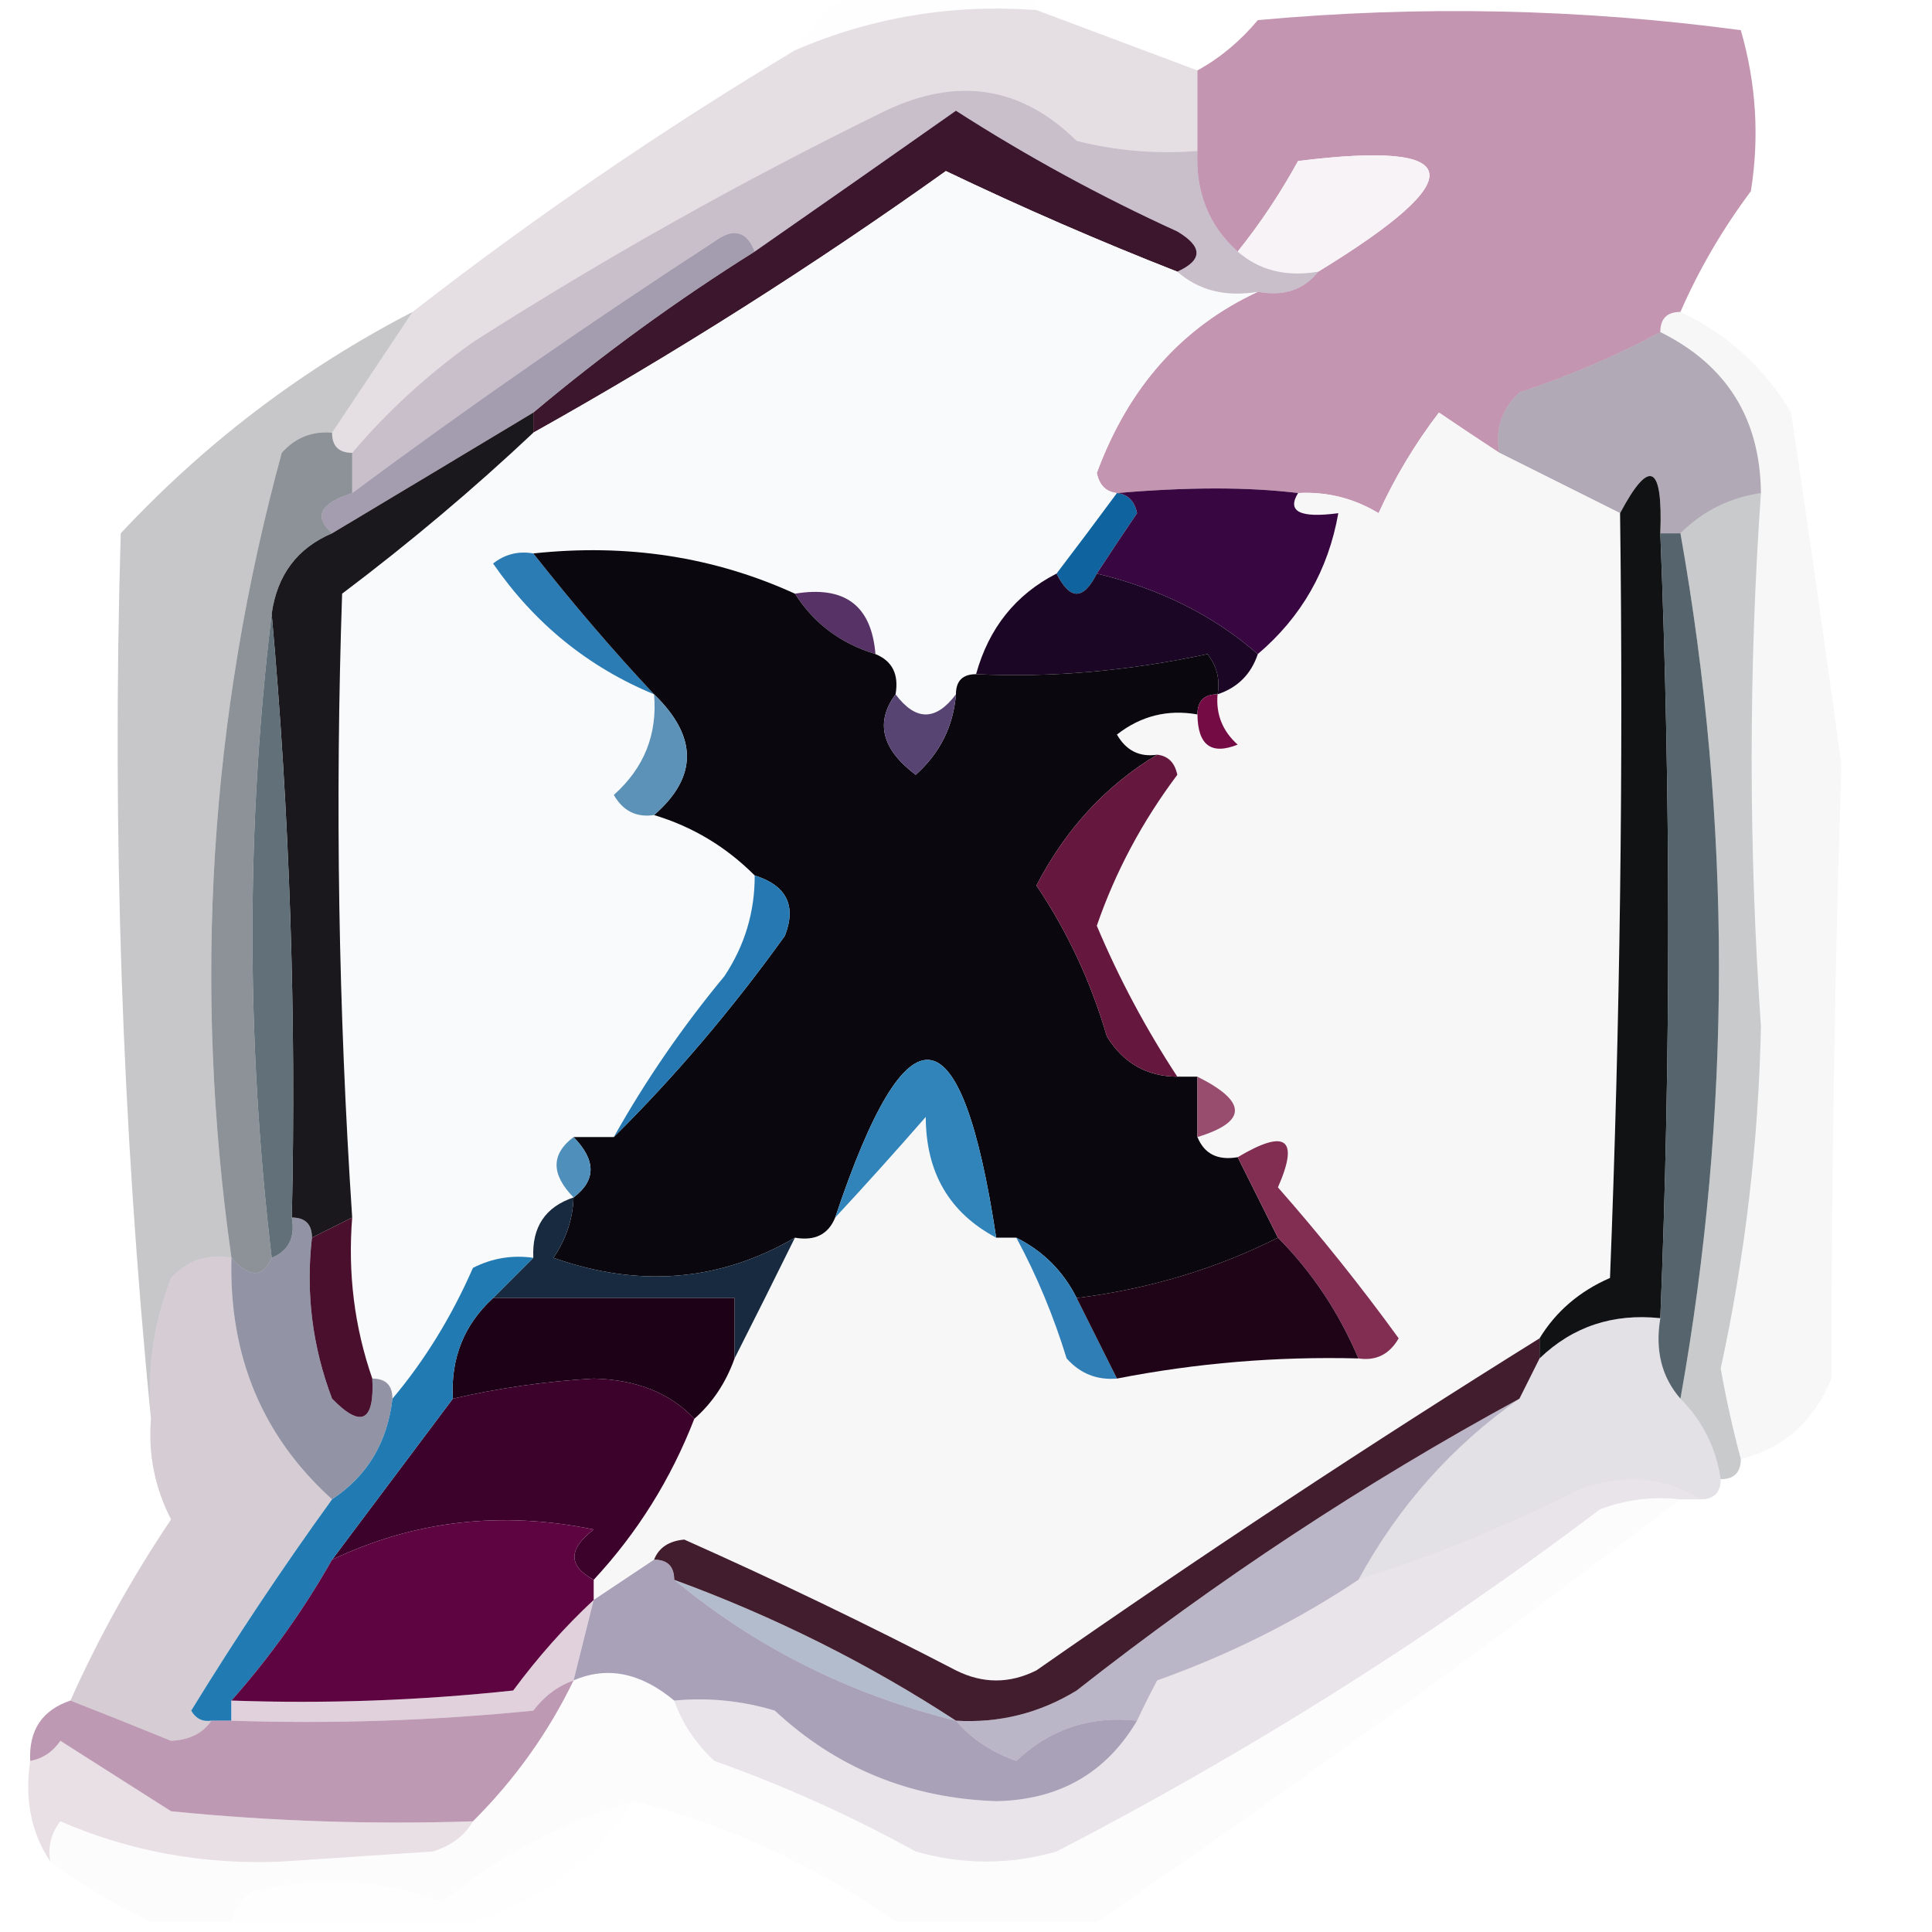 <?xml version="1.0" encoding="UTF-8"?>
<!DOCTYPE svg PUBLIC "-//W3C//DTD SVG 1.1//EN" "http://www.w3.org/Graphics/SVG/1.1/DTD/svg11.dtd">
<svg xmlns="http://www.w3.org/2000/svg" version="1.1" width="96px" height="96px" style="shape-rendering:geometricPrecision; text-rendering:geometricPrecision; image-rendering:optimizeQuality; fill-rule:evenodd; clip-rule:evenodd" xmlns:xlink="http://www.w3.org/1999/xlink">
<g><path style="opacity:0.004" fill="#10010a" d="M 42.5,-0.5 C 45.5,-0.5 48.5,-0.5 51.5,-0.5C 51.5,-0.167 51.5,0.167 51.5,0.5C 47.3,0.19 43.3,0.857 39.5,2.5C 40.306,1.272 41.306,0.272 42.5,-0.5 Z"/></g>
<g><path style="opacity:0.424" fill="#730645" d="M 83.5,15.5 C 82.833,15.5 82.5,15.833 82.5,16.5C 80.307,17.68 77.974,18.68 75.5,19.5C 74.614,20.325 74.281,21.325 74.5,22.5C 73.518,21.859 72.518,21.192 71.5,20.5C 70.316,22.046 69.316,23.713 68.5,25.5C 67.264,24.754 65.93,24.421 64.5,24.5C 62.048,24.195 59.048,24.195 55.5,24.5C 54.957,24.44 54.624,24.107 54.5,23.5C 56.071,19.242 58.738,16.242 62.5,14.5C 63.791,14.737 64.791,14.404 65.5,13.5C 73.19,8.796 72.857,6.963 64.5,8C 63.614,9.615 62.614,11.115 61.5,12.5C 60.069,11.22 59.402,9.553 59.5,7.5C 59.5,6.167 59.5,4.833 59.5,3.5C 60.627,2.878 61.627,2.045 62.5,1C 70.535,0.264 78.535,0.431 86.5,1.5C 87.263,4.141 87.43,6.808 87,9.5C 85.579,11.405 84.412,13.405 83.5,15.5 Z"/></g>
<g><path style="opacity:1" fill="#3c162c" d="M 58.5,13.5 C 54.63,11.983 50.796,10.316 47,8.5C 40.38,13.223 33.547,17.557 26.5,21.5C 26.5,21.167 26.5,20.833 26.5,20.5C 29.952,17.601 33.618,14.934 37.5,12.5C 40.815,10.192 44.149,7.859 47.5,5.5C 51.007,7.754 54.673,9.754 58.5,11.5C 59.773,12.257 59.773,12.923 58.5,13.5 Z"/></g>
<g><path style="opacity:1" fill="#f8f3f6" d="M 65.5,13.5 C 63.901,13.768 62.568,13.434 61.5,12.5C 62.614,11.115 63.614,9.615 64.5,8C 72.857,6.963 73.19,8.796 65.5,13.5 Z"/></g>
<g><path style="opacity:1" fill="#f9fafb" d="M 58.5,13.5 C 59.568,14.434 60.901,14.768 62.5,14.5C 58.738,16.242 56.071,19.242 54.5,23.5C 54.624,24.107 54.957,24.44 55.5,24.5C 54.488,25.872 53.488,27.205 52.5,28.5C 50.469,29.539 49.136,31.205 48.5,33.5C 47.833,33.5 47.5,33.833 47.5,34.5C 46.5,35.833 45.5,35.833 44.5,34.5C 44.672,33.508 44.338,32.842 43.5,32.5C 43.306,30.088 41.973,29.088 39.5,29.5C 35.486,27.666 31.153,26.999 26.5,27.5C 25.761,27.369 25.094,27.536 24.5,28C 26.556,30.977 29.222,33.144 32.5,34.5C 32.672,36.492 32.005,38.158 30.5,39.5C 30.957,40.297 31.624,40.631 32.5,40.5C 34.411,41.075 36.078,42.075 37.5,43.5C 37.509,45.308 37.009,46.975 36,48.5C 33.91,51.022 32.077,53.688 30.5,56.5C 29.833,56.5 29.167,56.5 28.5,56.5C 27.375,57.348 27.375,58.348 28.5,59.5C 27.094,59.973 26.427,60.973 26.5,62.5C 25.448,62.35 24.448,62.517 23.5,63C 22.432,65.438 21.098,67.605 19.5,69.5C 19.5,68.833 19.167,68.5 18.5,68.5C 17.612,65.945 17.279,63.279 17.5,60.5C 16.815,50.171 16.648,39.837 17,29.5C 20.358,26.969 23.524,24.302 26.5,21.5C 33.547,17.557 40.38,13.223 47,8.5C 50.796,10.316 54.63,11.983 58.5,13.5 Z"/></g>
<g><path style="opacity:0.137" fill="#431d3e" d="M 51.5,0.5 C 54.167,1.5 56.833,2.5 59.5,3.5C 59.5,4.833 59.5,6.167 59.5,7.5C 57.473,7.662 55.473,7.495 53.5,7C 50.759,4.294 47.593,3.794 44,5.5C 36.916,8.965 30.082,12.798 23.5,17C 21.237,18.617 19.237,20.45 17.5,22.5C 16.833,22.5 16.5,22.167 16.5,21.5C 17.833,19.5 19.167,17.5 20.5,15.5C 26.536,10.809 32.869,6.475 39.5,2.5C 43.3,0.857 47.3,0.19 51.5,0.5 Z"/></g>
<g><path style="opacity:0.702" fill="#7c738d" d="M 37.5,12.5 C 33.618,14.934 29.952,17.601 26.5,20.5C 23.194,22.489 19.861,24.489 16.5,26.5C 15.561,25.673 15.895,25.006 17.5,24.5C 23.344,20.164 29.344,15.997 35.5,12C 36.437,11.308 37.103,11.475 37.5,12.5 Z"/></g>
<g><path style="opacity:0.353" fill="#664a6d" d="M 59.5,7.5 C 59.402,9.553 60.069,11.22 61.5,12.5C 62.568,13.434 63.901,13.768 65.5,13.5C 64.791,14.404 63.791,14.737 62.5,14.5C 60.901,14.768 59.568,14.434 58.5,13.5C 59.773,12.923 59.773,12.257 58.5,11.5C 54.673,9.754 51.007,7.754 47.5,5.5C 44.149,7.859 40.815,10.192 37.5,12.5C 37.103,11.475 36.437,11.308 35.5,12C 29.344,15.997 23.344,20.164 17.5,24.5C 17.5,23.833 17.5,23.167 17.5,22.5C 19.237,20.45 21.237,18.617 23.5,17C 30.082,12.798 36.916,8.965 44,5.5C 47.593,3.794 50.759,4.294 53.5,7C 55.473,7.495 57.473,7.662 59.5,7.5 Z"/></g>
<g><path style="opacity:0.361" fill="#2c1138" d="M 82.5,16.5 C 85.797,18.134 87.464,20.8 87.5,24.5C 85.938,24.733 84.605,25.399 83.5,26.5C 83.167,26.5 82.833,26.5 82.5,26.5C 82.633,23.075 81.966,22.742 80.5,25.5C 78.5,24.5 76.5,23.5 74.5,22.5C 74.281,21.325 74.614,20.325 75.5,19.5C 77.974,18.68 80.307,17.68 82.5,16.5 Z"/></g>
<g><path style="opacity:0.035" fill="#070608" d="M 83.5,15.5 C 85.815,16.584 87.648,18.251 89,20.5C 89.867,26.338 90.7,32.171 91.5,38C 91.175,47.938 91.008,58.105 91,68.5C 90.124,70.635 88.624,71.969 86.5,72.5C 86.106,71.033 85.773,69.533 85.5,68C 86.713,62.428 87.38,56.761 87.5,51C 86.885,42.085 86.885,33.252 87.5,24.5C 87.464,20.8 85.797,18.134 82.5,16.5C 82.5,15.833 82.833,15.5 83.5,15.5 Z"/></g>
<g><path style="opacity:1" fill="#f7f7f8" d="M 74.5,22.5 C 76.5,23.5 78.5,24.5 80.5,25.5C 80.667,38.171 80.5,50.838 80,63.5C 78.481,64.163 77.315,65.163 76.5,66.5C 68.067,71.752 59.733,77.252 51.5,83C 50.167,83.667 48.833,83.667 47.5,83C 43.061,80.697 38.561,78.53 34,76.5C 33.235,76.57 32.735,76.903 32.5,77.5C 31.5,78.167 30.5,78.833 29.5,79.5C 29.5,79.167 29.5,78.833 29.5,78.5C 31.667,76.17 33.334,73.503 34.5,70.5C 35.401,69.71 36.068,68.71 36.5,67.5C 37.492,65.544 38.492,63.544 39.5,61.5C 40.492,61.672 41.158,61.338 41.5,60.5C 42.983,58.906 44.483,57.239 46,55.5C 46.006,58.264 47.172,60.264 49.5,61.5C 49.833,61.5 50.167,61.5 50.5,61.5C 51.511,63.372 52.345,65.372 53,67.5C 53.671,68.252 54.504,68.586 55.5,68.5C 59.452,67.728 63.452,67.395 67.5,67.5C 68.376,67.631 69.043,67.297 69.5,66.5C 67.62,63.909 65.62,61.409 63.5,59C 64.567,56.573 63.9,56.073 61.5,57.5C 60.508,57.672 59.842,57.338 59.5,56.5C 61.984,55.74 61.984,54.74 59.5,53.5C 59.167,53.5 58.833,53.5 58.5,53.5C 56.93,51.105 55.597,48.605 54.5,46C 55.423,43.322 56.757,40.822 58.5,38.5C 58.376,37.893 58.043,37.56 57.5,37.5C 56.624,37.631 55.957,37.297 55.5,36.5C 56.689,35.571 58.022,35.238 59.5,35.5C 59.517,37.028 60.184,37.528 61.5,37C 60.748,36.329 60.414,35.496 60.5,34.5C 61.5,34.167 62.167,33.5 62.5,32.5C 64.669,30.66 66.002,28.326 66.5,25.5C 64.599,25.753 63.933,25.42 64.5,24.5C 65.93,24.421 67.264,24.754 68.5,25.5C 69.316,23.713 70.316,22.046 71.5,20.5C 72.518,21.192 73.518,21.859 74.5,22.5 Z"/></g>
<g><path style="opacity:1" fill="#111213" d="M 82.5,26.5 C 83.022,39.577 83.022,52.577 82.5,65.5C 80.142,65.252 78.142,65.919 76.5,67.5C 76.5,67.167 76.5,66.833 76.5,66.5C 77.315,65.163 78.481,64.163 80,63.5C 80.5,50.838 80.667,38.171 80.5,25.5C 81.966,22.742 82.633,23.075 82.5,26.5 Z"/></g>
<g><path style="opacity:1" fill="#1a181c" d="M 26.5,20.5 C 26.5,20.833 26.5,21.167 26.5,21.5C 23.524,24.302 20.358,26.969 17,29.5C 16.648,39.837 16.815,50.171 17.5,60.5C 16.833,60.833 16.167,61.167 15.5,61.5C 15.5,60.833 15.167,60.5 14.5,60.5C 14.729,50.468 14.396,40.468 13.5,30.5C 13.771,28.57 14.771,27.236 16.5,26.5C 19.861,24.489 23.194,22.489 26.5,20.5 Z"/></g>
<g><path style="opacity:1" fill="#0f639f" d="M 55.5,24.5 C 56.043,24.56 56.376,24.893 56.5,25.5C 55.807,26.518 55.141,27.518 54.5,28.5C 53.833,29.833 53.167,29.833 52.5,28.5C 53.488,27.205 54.488,25.872 55.5,24.5 Z"/></g>
<g><path style="opacity:1" fill="#380640" d="M 55.5,24.5 C 59.048,24.195 62.048,24.195 64.5,24.5C 63.933,25.42 64.599,25.753 66.5,25.5C 66.002,28.326 64.669,30.66 62.5,32.5C 60.299,30.582 57.632,29.249 54.5,28.5C 55.141,27.518 55.807,26.518 56.5,25.5C 56.376,24.893 56.043,24.56 55.5,24.5 Z"/></g>
<g><path style="opacity:0.227" fill="#0a0b12" d="M 20.5,15.5 C 19.167,17.5 17.833,19.5 16.5,21.5C 15.504,21.414 14.671,21.748 14,22.5C 10.414,35.648 9.58,48.982 11.5,62.5C 10.325,62.281 9.325,62.614 8.5,63.5C 7.626,65.747 7.292,68.08 7.5,70.5C 6.059,55.855 5.559,41.189 6,26.5C 10.226,21.977 15.06,18.31 20.5,15.5 Z"/></g>
<g><path style="opacity:1" fill="#2b7cb4" d="M 26.5,27.5 C 28.468,30 30.468,32.333 32.5,34.5C 29.222,33.144 26.556,30.977 24.5,28C 25.094,27.536 25.761,27.369 26.5,27.5 Z"/></g>
<g><path style="opacity:1" fill="#573266" d="M 39.5,29.5 C 41.973,29.088 43.306,30.088 43.5,32.5C 41.77,31.974 40.436,30.974 39.5,29.5 Z"/></g>
<g><path style="opacity:1" fill="#1c0626" d="M 52.5,28.5 C 53.167,29.833 53.833,29.833 54.5,28.5C 57.632,29.249 60.299,30.582 62.5,32.5C 62.167,33.5 61.5,34.167 60.5,34.5C 60.631,33.761 60.464,33.094 60,32.5C 56.053,33.346 52.22,33.679 48.5,33.5C 49.136,31.205 50.469,29.539 52.5,28.5 Z"/></g>
<g><path style="opacity:1" fill="#0b070e" d="M 26.5,27.5 C 31.153,26.999 35.486,27.666 39.5,29.5C 40.436,30.974 41.77,31.974 43.5,32.5C 44.338,32.842 44.672,33.508 44.5,34.5C 43.478,35.892 43.811,37.225 45.5,38.5C 46.705,37.423 47.372,36.09 47.5,34.5C 47.5,33.833 47.833,33.5 48.5,33.5C 52.22,33.679 56.053,33.346 60,32.5C 60.464,33.094 60.631,33.761 60.5,34.5C 59.833,34.5 59.5,34.833 59.5,35.5C 58.022,35.238 56.689,35.571 55.5,36.5C 55.957,37.297 56.624,37.631 57.5,37.5C 54.957,39.023 52.957,41.19 51.5,44C 53.037,46.28 54.203,48.78 55,51.5C 55.816,52.823 56.983,53.489 58.5,53.5C 58.833,53.5 59.167,53.5 59.5,53.5C 59.5,54.5 59.5,55.5 59.5,56.5C 59.842,57.338 60.508,57.672 61.5,57.5C 62.167,58.833 62.833,60.167 63.5,61.5C 60.425,63.048 57.091,64.048 53.5,64.5C 52.833,63.167 51.833,62.167 50.5,61.5C 50.167,61.5 49.833,61.5 49.5,61.5C 47.769,50.061 45.103,49.728 41.5,60.5C 41.158,61.338 40.492,61.672 39.5,61.5C 35.76,63.673 31.76,64.006 27.5,62.5C 28.127,61.583 28.461,60.583 28.5,59.5C 29.625,58.652 29.625,57.652 28.5,56.5C 29.167,56.5 29.833,56.5 30.5,56.5C 33.534,53.495 36.368,50.162 39,46.5C 39.585,45.002 39.085,44.002 37.5,43.5C 36.078,42.075 34.411,41.075 32.5,40.5C 34.677,38.608 34.677,36.608 32.5,34.5C 30.468,32.333 28.468,30 26.5,27.5 Z"/></g>
<g><path style="opacity:1" fill="#584472" d="M 44.5,34.5 C 45.5,35.833 46.5,35.833 47.5,34.5C 47.372,36.09 46.705,37.423 45.5,38.5C 43.811,37.225 43.478,35.892 44.5,34.5 Z"/></g>
<g><path style="opacity:1" fill="#750b44" d="M 60.5,34.5 C 60.414,35.496 60.748,36.329 61.5,37C 60.184,37.528 59.517,37.028 59.5,35.5C 59.5,34.833 59.833,34.5 60.5,34.5 Z"/></g>
<g><path style="opacity:0.831" fill="#334550" d="M 82.5,26.5 C 82.833,26.5 83.167,26.5 83.5,26.5C 86.052,40.897 86.052,55.23 83.5,69.5C 82.566,68.432 82.232,67.099 82.5,65.5C 83.022,52.577 83.022,39.577 82.5,26.5 Z"/></g>
<g><path style="opacity:1" fill="#5c92b7" d="M 32.5,34.5 C 34.677,36.608 34.677,38.608 32.5,40.5C 31.624,40.631 30.957,40.297 30.5,39.5C 32.005,38.158 32.672,36.492 32.5,34.5 Z"/></g>
<g><path style="opacity:1" fill="#2578b1" d="M 37.5,43.5 C 39.085,44.002 39.585,45.002 39,46.5C 36.368,50.162 33.534,53.495 30.5,56.5C 32.077,53.688 33.91,51.022 36,48.5C 37.009,46.975 37.509,45.308 37.5,43.5 Z"/></g>
<g><path style="opacity:1" fill="#66173e" d="M 57.5,37.5 C 58.043,37.56 58.376,37.893 58.5,38.5C 56.757,40.822 55.423,43.322 54.5,46C 55.597,48.605 56.93,51.105 58.5,53.5C 56.983,53.489 55.816,52.823 55,51.5C 54.203,48.78 53.037,46.28 51.5,44C 52.957,41.19 54.957,39.023 57.5,37.5 Z"/></g>
<g><path style="opacity:0.533" fill="#28333d" d="M 16.5,21.5 C 16.5,22.167 16.833,22.5 17.5,22.5C 17.5,23.167 17.5,23.833 17.5,24.5C 15.895,25.006 15.561,25.673 16.5,26.5C 14.771,27.236 13.771,28.57 13.5,30.5C 12.226,41.026 12.226,51.693 13.5,62.5C 13.062,63.506 12.396,63.506 11.5,62.5C 9.58,48.982 10.414,35.648 14,22.5C 14.671,21.748 15.504,21.414 16.5,21.5 Z"/></g>
<g><path style="opacity:0.234" fill="#141b20" d="M 87.5,24.5 C 86.885,33.252 86.885,42.085 87.5,51C 87.38,56.761 86.713,62.428 85.5,68C 85.773,69.533 86.106,71.033 86.5,72.5C 86.5,73.167 86.167,73.5 85.5,73.5C 85.267,71.938 84.6,70.605 83.5,69.5C 86.052,55.23 86.052,40.897 83.5,26.5C 84.605,25.399 85.938,24.733 87.5,24.5 Z"/></g>
<g><path style="opacity:0.847" fill="#465861" d="M 13.5,30.5 C 14.396,40.468 14.729,50.468 14.5,60.5C 14.672,61.492 14.338,62.158 13.5,62.5C 12.226,51.693 12.226,41.026 13.5,30.5 Z"/></g>
<g><path style="opacity:1" fill="#994d6e" d="M 59.5,53.5 C 61.984,54.74 61.984,55.74 59.5,56.5C 59.5,55.5 59.5,54.5 59.5,53.5 Z"/></g>
<g><path style="opacity:1" fill="#4e8fbc" d="M 28.5,56.5 C 29.625,57.652 29.625,58.652 28.5,59.5C 27.375,58.348 27.375,57.348 28.5,56.5 Z"/></g>
<g><path style="opacity:1" fill="#3184ba" d="M 49.5,61.5 C 47.172,60.264 46.006,58.264 46,55.5C 44.483,57.239 42.983,58.906 41.5,60.5C 45.103,49.728 47.769,50.061 49.5,61.5 Z"/></g>
<g><path style="opacity:1" fill="#812e52" d="M 67.5,67.5 C 66.525,65.205 65.192,63.205 63.5,61.5C 62.833,60.167 62.167,58.833 61.5,57.5C 63.9,56.073 64.567,56.573 63.5,59C 65.62,61.409 67.62,63.909 69.5,66.5C 69.043,67.297 68.376,67.631 67.5,67.5 Z"/></g>
<g><path style="opacity:1" fill="#182a3f" d="M 28.5,59.5 C 28.461,60.583 28.127,61.583 27.5,62.5C 31.76,64.006 35.76,63.673 39.5,61.5C 38.492,63.544 37.492,65.544 36.5,67.5C 36.5,66.5 36.5,65.5 36.5,64.5C 32.5,64.5 28.5,64.5 24.5,64.5C 25.167,63.833 25.833,63.167 26.5,62.5C 26.427,60.973 27.094,59.973 28.5,59.5 Z"/></g>
<g><path style="opacity:1" fill="#307eb6" d="M 50.5,61.5 C 51.833,62.167 52.833,63.167 53.5,64.5C 54.167,65.833 54.833,67.167 55.5,68.5C 54.504,68.586 53.671,68.252 53,67.5C 52.345,65.372 51.511,63.372 50.5,61.5 Z"/></g>
<g><path style="opacity:1" fill="#4a0f2d" d="M 17.5,60.5 C 17.279,63.279 17.612,65.945 18.5,68.5C 18.611,70.648 17.944,70.981 16.5,69.5C 15.52,66.913 15.187,64.247 15.5,61.5C 16.167,61.167 16.833,60.833 17.5,60.5 Z"/></g>
<g><path style="opacity:1" fill="#1d0217" d="M 24.5,64.5 C 28.5,64.5 32.5,64.5 36.5,64.5C 36.5,65.5 36.5,66.5 36.5,67.5C 36.068,68.71 35.401,69.71 34.5,70.5C 33.306,69.223 31.64,68.556 29.5,68.5C 27.117,68.637 24.783,68.971 22.5,69.5C 22.392,67.486 23.058,65.82 24.5,64.5 Z"/></g>
<g><path style="opacity:1" fill="#1e0416" d="M 63.5,61.5 C 65.192,63.205 66.525,65.205 67.5,67.5C 63.452,67.395 59.452,67.728 55.5,68.5C 54.833,67.167 54.167,65.833 53.5,64.5C 57.091,64.048 60.425,63.048 63.5,61.5 Z"/></g>
<g><path style="opacity:0.529" fill="#323555" d="M 14.5,60.5 C 15.167,60.5 15.5,60.833 15.5,61.5C 15.187,64.247 15.52,66.913 16.5,69.5C 17.944,70.981 18.611,70.648 18.5,68.5C 19.167,68.5 19.5,68.833 19.5,69.5C 19.25,71.674 18.25,73.341 16.5,74.5C 13.036,71.375 11.369,67.375 11.5,62.5C 12.396,63.506 13.062,63.506 13.5,62.5C 14.338,62.158 14.672,61.492 14.5,60.5 Z"/></g>
<g><path style="opacity:1" fill="#3c022c" d="M 34.5,70.5 C 33.334,73.503 31.667,76.17 29.5,78.5C 28.226,77.811 28.226,76.977 29.5,76C 24.909,75.058 20.576,75.558 16.5,77.5C 18.5,74.833 20.5,72.167 22.5,69.5C 24.783,68.971 27.117,68.637 29.5,68.5C 31.64,68.556 33.306,69.223 34.5,70.5 Z"/></g>
<g><path style="opacity:0.212" fill="#7d7388" d="M 82.5,65.5 C 82.232,67.099 82.566,68.432 83.5,69.5C 84.6,70.605 85.267,71.938 85.5,73.5C 85.5,74.167 85.167,74.5 84.5,74.5C 82.712,73.377 80.712,73.211 78.5,74C 74.964,75.791 71.297,77.291 67.5,78.5C 69.482,74.854 72.148,71.854 75.5,69.5C 75.833,68.833 76.167,68.167 76.5,67.5C 78.142,65.919 80.142,65.252 82.5,65.5 Z"/></g>
<g><path style="opacity:0.204" fill="#350b2b" d="M 11.5,62.5 C 11.369,67.375 13.036,71.375 16.5,74.5C 14.053,77.885 11.72,81.385 9.5,85C 9.728,85.399 10.062,85.565 10.5,85.5C 10.083,86.124 9.416,86.457 8.5,86.5C 6.823,85.813 5.156,85.147 3.5,84.5C 4.889,81.393 6.555,78.393 8.5,75.5C 7.691,73.929 7.357,72.262 7.5,70.5C 7.292,68.08 7.626,65.747 8.5,63.5C 9.325,62.614 10.325,62.281 11.5,62.5 Z"/></g>
<g><path style="opacity:0.725" fill="#a09bb2" d="M 75.5,69.5 C 72.148,71.854 69.482,74.854 67.5,78.5C 64.422,80.552 61.089,82.219 57.5,83.5C 57.137,84.183 56.804,84.85 56.5,85.5C 54.173,85.247 52.173,85.914 50.5,87.5C 49.261,87.058 48.261,86.391 47.5,85.5C 49.655,85.628 51.655,85.128 53.5,84C 60.462,78.525 67.796,73.692 75.5,69.5 Z"/></g>
<g><path style="opacity:1" fill="#217ab2" d="M 26.5,62.5 C 25.833,63.167 25.167,63.833 24.5,64.5C 23.058,65.82 22.392,67.486 22.5,69.5C 20.5,72.167 18.5,74.833 16.5,77.5C 15.079,80.009 13.412,82.343 11.5,84.5C 11.5,84.833 11.5,85.167 11.5,85.5C 11.167,85.5 10.833,85.5 10.5,85.5C 10.062,85.565 9.728,85.399 9.5,85C 11.72,81.385 14.053,77.885 16.5,74.5C 18.25,73.341 19.25,71.674 19.5,69.5C 21.098,67.605 22.432,65.438 23.5,63C 24.448,62.517 25.448,62.35 26.5,62.5 Z"/></g>
<g><path style="opacity:0.996" fill="#b3bccc" d="M 33.5,78.5 C 38.484,80.326 43.151,82.659 47.5,85.5C 42.247,84.207 37.581,81.874 33.5,78.5 Z"/></g>
<g><path style="opacity:0.835" fill="#dbc8d5" d="M 29.5,79.5 C 29.167,80.833 28.833,82.167 28.5,83.5C 27.711,83.783 27.044,84.283 26.5,85C 21.511,85.499 16.511,85.666 11.5,85.5C 11.5,85.167 11.5,84.833 11.5,84.5C 16.178,84.666 20.845,84.499 25.5,84C 26.733,82.333 28.067,80.833 29.5,79.5 Z"/></g>
<g><path style="opacity:1" fill="#421d2e" d="M 76.5,66.5 C 76.5,66.833 76.5,67.167 76.5,67.5C 76.167,68.167 75.833,68.833 75.5,69.5C 67.796,73.692 60.462,78.525 53.5,84C 51.655,85.128 49.655,85.628 47.5,85.5C 43.151,82.659 38.484,80.326 33.5,78.5C 33.5,77.833 33.167,77.5 32.5,77.5C 32.735,76.903 33.235,76.57 34,76.5C 38.561,78.53 43.061,80.697 47.5,83C 48.833,83.667 50.167,83.667 51.5,83C 59.733,77.252 68.067,71.752 76.5,66.5 Z"/></g>
<g><path style="opacity:1" fill="#5e0441" d="M 29.5,78.5 C 29.5,78.833 29.5,79.167 29.5,79.5C 28.067,80.833 26.733,82.333 25.5,84C 20.845,84.499 16.178,84.666 11.5,84.5C 13.412,82.343 15.079,80.009 16.5,77.5C 20.576,75.558 24.909,75.058 29.5,76C 28.226,76.977 28.226,77.811 29.5,78.5 Z"/></g>
<g><path style="opacity:0.031" fill="#c0a0b7" d="M 83.5,74.5 C 74.01,81.745 64.344,88.745 54.5,95.5C 51.167,95.5 47.833,95.5 44.5,95.5C 40.615,92.727 36.282,90.727 31.5,89.5C 27.992,90.504 24.826,92.171 22,94.5C 18.927,93.383 15.76,93.216 12.5,94C 11.944,94.383 11.611,94.883 11.5,95.5C 10.167,95.5 8.833,95.5 7.5,95.5C 5.78,94.692 4.113,93.692 2.5,92.5C 2.369,91.761 2.536,91.094 3,90.5C 6.469,92.003 10.136,92.67 14,92.5C 16.5,92.333 19,92.167 21.5,92C 22.416,91.722 23.082,91.222 23.5,90.5C 25.58,88.427 27.246,86.093 28.5,83.5C 30.164,82.777 31.831,83.11 33.5,84.5C 33.908,85.643 34.575,86.643 35.5,87.5C 38.952,88.726 42.285,90.226 45.5,92C 47.833,92.667 50.167,92.667 52.5,92C 61.996,87.087 70.996,81.421 79.5,75C 80.793,74.51 82.127,74.343 83.5,74.5 Z"/></g>
<g><path style="opacity:0.634" fill="#786b8f" d="M 32.5,77.5 C 33.167,77.5 33.5,77.833 33.5,78.5C 37.581,81.874 42.247,84.207 47.5,85.5C 48.261,86.391 49.261,87.058 50.5,87.5C 52.173,85.914 54.173,85.247 56.5,85.5C 54.961,88.106 52.628,89.439 49.5,89.5C 45.23,89.356 41.564,87.856 38.5,85C 36.866,84.507 35.199,84.34 33.5,84.5C 31.831,83.11 30.164,82.777 28.5,83.5C 28.833,82.167 29.167,80.833 29.5,79.5C 30.5,78.833 31.5,78.167 32.5,77.5 Z"/></g>
<g><path style="opacity:0.204" fill="#967898" d="M 84.5,74.5 C 84.167,74.5 83.833,74.5 83.5,74.5C 82.127,74.343 80.793,74.51 79.5,75C 70.996,81.421 61.996,87.087 52.5,92C 50.167,92.667 47.833,92.667 45.5,92C 42.285,90.226 38.952,88.726 35.5,87.5C 34.575,86.643 33.908,85.643 33.5,84.5C 35.199,84.34 36.866,84.507 38.5,85C 41.564,87.856 45.23,89.356 49.5,89.5C 52.628,89.439 54.961,88.106 56.5,85.5C 56.804,84.85 57.137,84.183 57.5,83.5C 61.089,82.219 64.422,80.552 67.5,78.5C 71.297,77.291 74.964,75.791 78.5,74C 80.712,73.211 82.712,73.377 84.5,74.5 Z"/></g>
<g><path style="opacity:0.551" fill="#894876" d="M 28.5,83.5 C 27.246,86.093 25.58,88.427 23.5,90.5C 18.489,90.666 13.489,90.499 8.5,90C 6.667,88.833 4.833,87.667 3,86.5C 2.617,87.056 2.117,87.389 1.5,87.5C 1.427,85.973 2.094,84.973 3.5,84.5C 5.156,85.147 6.823,85.813 8.5,86.5C 9.416,86.457 10.083,86.124 10.5,85.5C 10.833,85.5 11.167,85.5 11.5,85.5C 16.511,85.666 21.511,85.499 26.5,85C 27.044,84.283 27.711,83.783 28.5,83.5 Z"/></g>
<g><path style="opacity:0.233" fill="#a07895" d="M 23.5,90.5 C 23.082,91.222 22.416,91.722 21.5,92C 19,92.167 16.5,92.333 14,92.5C 10.136,92.67 6.469,92.003 3,90.5C 2.536,91.094 2.369,91.761 2.5,92.5C 1.549,91.081 1.216,89.415 1.5,87.5C 2.117,87.389 2.617,87.056 3,86.5C 4.833,87.667 6.667,88.833 8.5,90C 13.489,90.499 18.489,90.666 23.5,90.5 Z"/></g>
<g><path style="opacity:0.004" fill="#ead8e4" d="M 31.5,89.5 C 29.513,92.485 26.846,94.485 23.5,95.5C 19.5,95.5 15.5,95.5 11.5,95.5C 11.611,94.883 11.944,94.383 12.5,94C 15.76,93.216 18.927,93.383 22,94.5C 24.826,92.171 27.992,90.504 31.5,89.5 Z"/></g>
</svg>
